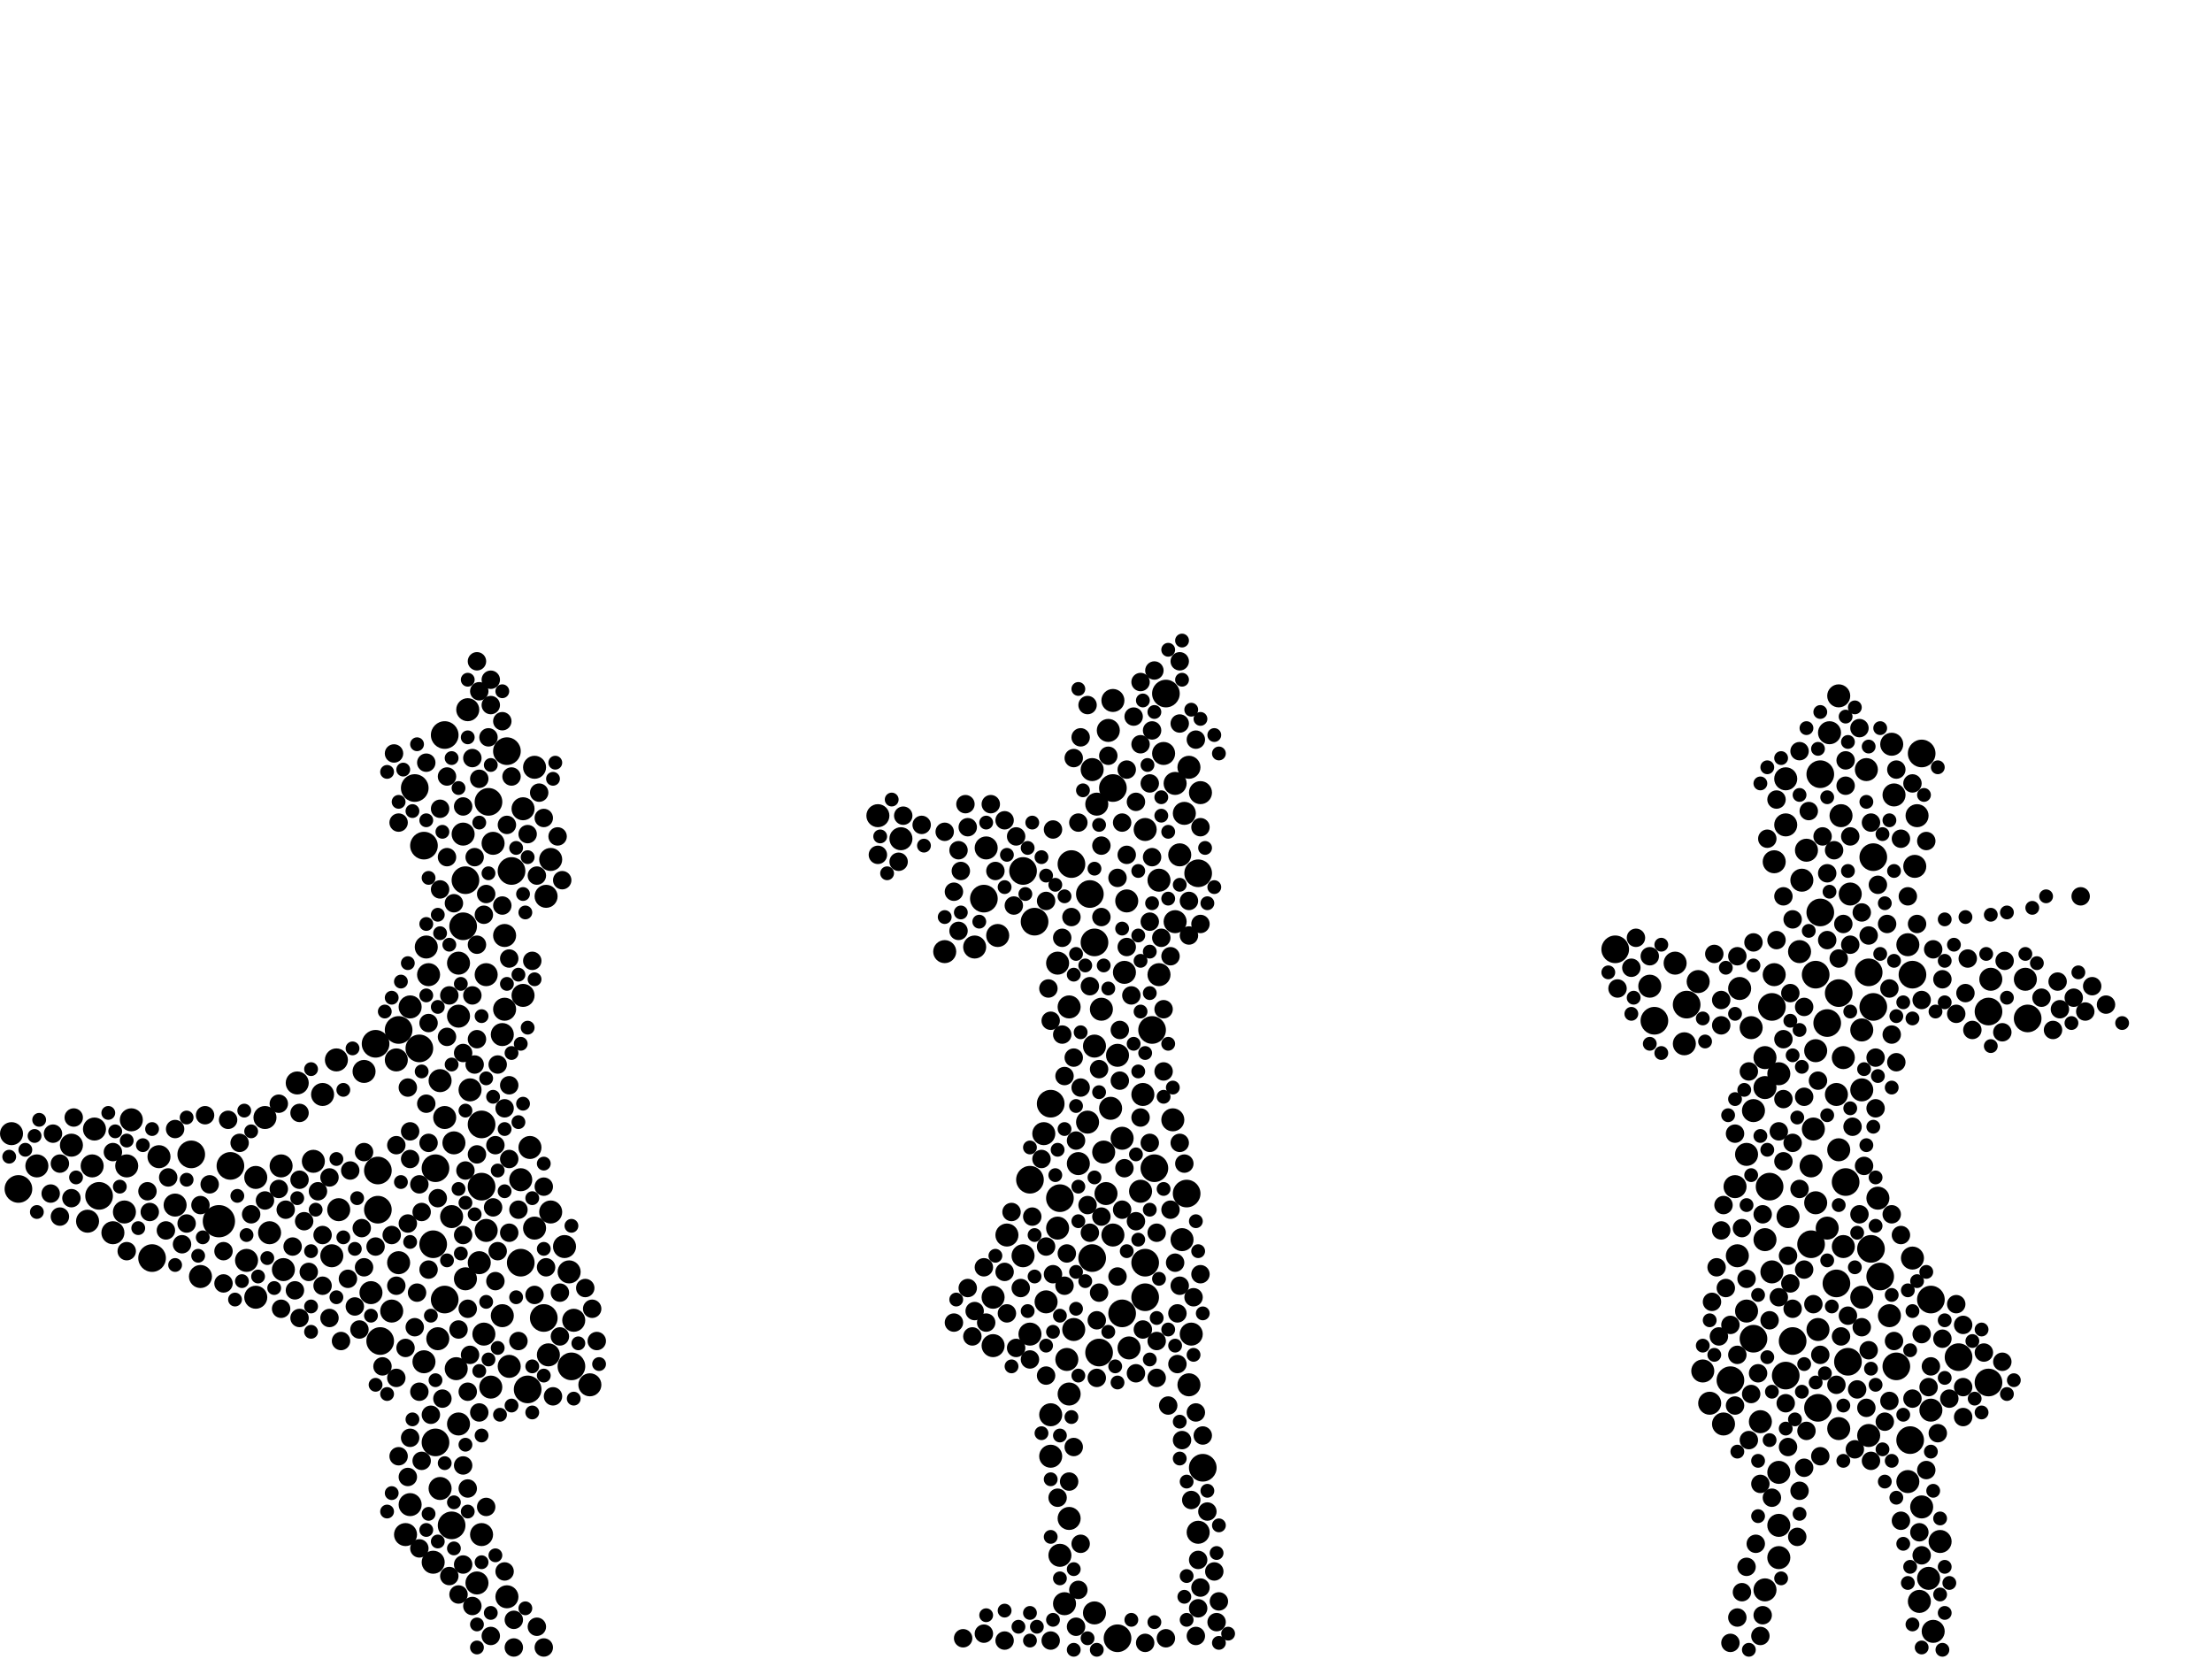 <?xml version="1.0" encoding="utf-8"?>
<svg xmlns="http://www.w3.org/2000/svg"
     xmlns:xlink="http://www.w3.org/1999/xlink" width="1920" height="1440" >

            <defs>
            <style type="text/css"><![CDATA[
circle {stroke: none;}
.c0 {fill: #000000;}
]]></style>
            </defs>
<rect x="0" y="0" width="1920" height="1440" fill="white"/>
<circle cx="190" cy="1060" r="14" class="c0"/>
<circle cx="1594" cy="1114" r="12" class="c0"/>
<circle cx="1538" cy="874" r="12" class="c0"/>
<circle cx="368" cy="734" r="12" class="c0"/>
<circle cx="424" cy="696" r="12" class="c0"/>
<circle cx="452" cy="1096" r="12" class="c0"/>
<circle cx="1502" cy="1198" r="12" class="c0"/>
<circle cx="1676" cy="1128" r="12" class="c0"/>
<circle cx="1580" cy="672" r="12" class="c0"/>
<circle cx="1044" cy="1274" r="12" class="c0"/>
<circle cx="1578" cy="1222" r="12" class="c0"/>
<circle cx="1550" cy="1194" r="12" class="c0"/>
<circle cx="1572" cy="1080" r="12" class="c0"/>
<circle cx="444" cy="756" r="12" class="c0"/>
<circle cx="16" cy="1032" r="12" class="c0"/>
<circle cx="1626" cy="874" r="12" class="c0"/>
<circle cx="402" cy="804" r="12" class="c0"/>
<circle cx="1522" cy="1162" r="12" class="c0"/>
<circle cx="1626" cy="744" r="12" class="c0"/>
<circle cx="1726" cy="1200" r="12" class="c0"/>
<circle cx="1622" cy="844" r="12" class="c0"/>
<circle cx="418" cy="1030" r="12" class="c0"/>
<circle cx="946" cy="776" r="12" class="c0"/>
<circle cx="1576" cy="846" r="12" class="c0"/>
<circle cx="1012" cy="602" r="12" class="c0"/>
<circle cx="1700" cy="1178" r="12" class="c0"/>
<circle cx="458" cy="1206" r="12" class="c0"/>
<circle cx="440" cy="652" r="12" class="c0"/>
<circle cx="950" cy="818" r="12" class="c0"/>
<circle cx="132" cy="1092" r="12" class="c0"/>
<circle cx="200" cy="1012" r="12" class="c0"/>
<circle cx="360" cy="684" r="12" class="c0"/>
<circle cx="1002" cy="1014" r="12" class="c0"/>
<circle cx="418" cy="976" r="12" class="c0"/>
<circle cx="404" cy="764" r="12" class="c0"/>
<circle cx="948" cy="1092" r="12" class="c0"/>
<circle cx="1436" cy="886" r="12" class="c0"/>
<circle cx="472" cy="1144" r="12" class="c0"/>
<circle cx="974" cy="1140" r="12" class="c0"/>
<circle cx="912" cy="958" r="12" class="c0"/>
<circle cx="166" cy="1002" r="12" class="c0"/>
<circle cx="1402" cy="824" r="12" class="c0"/>
<circle cx="888" cy="756" r="12" class="c0"/>
<circle cx="1556" cy="1164" r="12" class="c0"/>
<circle cx="378" cy="1014" r="12" class="c0"/>
<circle cx="920" cy="1040" r="12" class="c0"/>
<circle cx="1660" cy="846" r="12" class="c0"/>
<circle cx="894" cy="1024" r="12" class="c0"/>
<circle cx="1646" cy="1186" r="12" class="c0"/>
<circle cx="1040" cy="758" r="12" class="c0"/>
<circle cx="328" cy="1016" r="12" class="c0"/>
<circle cx="898" cy="800" r="12" class="c0"/>
<circle cx="1760" cy="884" r="12" class="c0"/>
<circle cx="1658" cy="1250" r="12" class="c0"/>
<circle cx="1668" cy="654" r="12" class="c0"/>
<circle cx="854" cy="780" r="12" class="c0"/>
<circle cx="930" cy="750" r="12" class="c0"/>
<circle cx="1624" cy="1084" r="12" class="c0"/>
<circle cx="1030" cy="1036" r="12" class="c0"/>
<circle cx="966" cy="684" r="12" class="c0"/>
<circle cx="1536" cy="1030" r="12" class="c0"/>
<circle cx="386" cy="1128" r="12" class="c0"/>
<circle cx="994" cy="1126" r="12" class="c0"/>
<circle cx="1580" cy="792" r="12" class="c0"/>
<circle cx="386" cy="638" r="12" class="c0"/>
<circle cx="994" cy="1096" r="12" class="c0"/>
<circle cx="1632" cy="1108" r="12" class="c0"/>
<circle cx="346" cy="894" r="12" class="c0"/>
<circle cx="1726" cy="878" r="12" class="c0"/>
<circle cx="970" cy="1422" r="12" class="c0"/>
<circle cx="1586" cy="888" r="12" class="c0"/>
<circle cx="330" cy="1164" r="12" class="c0"/>
<circle cx="392" cy="1324" r="12" class="c0"/>
<circle cx="1596" cy="862" r="12" class="c0"/>
<circle cx="1604" cy="1182" r="12" class="c0"/>
<circle cx="496" cy="1186" r="12" class="c0"/>
<circle cx="328" cy="1050" r="12" class="c0"/>
<circle cx="86" cy="1038" r="12" class="c0"/>
<circle cx="1464" cy="872" r="12" class="c0"/>
<circle cx="1000" cy="894" r="12" class="c0"/>
<circle cx="376" cy="1080" r="12" class="c0"/>
<circle cx="1602" cy="1026" r="12" class="c0"/>
<circle cx="326" cy="906" r="12" class="c0"/>
<circle cx="378" cy="1252" r="12" class="c0"/>
<circle cx="954" cy="1174" r="12" class="c0"/>
<circle cx="364" cy="910" r="12" class="c0"/>
<circle cx="368" cy="1182" r="10" class="c0"/>
<circle cx="1532" cy="918" r="10" class="c0"/>
<circle cx="820" cy="826" r="10" class="c0"/>
<circle cx="1028" cy="706" r="10" class="c0"/>
<circle cx="512" cy="1202" r="10" class="c0"/>
<circle cx="356" cy="1306" r="10" class="c0"/>
<circle cx="928" cy="1318" r="10" class="c0"/>
<circle cx="1544" cy="1352" r="10" class="c0"/>
<circle cx="426" cy="1204" r="10" class="c0"/>
<circle cx="1598" cy="708" r="10" class="c0"/>
<circle cx="1544" cy="932" r="10" class="c0"/>
<circle cx="948" cy="668" r="10" class="c0"/>
<circle cx="272" cy="1008" r="10" class="c0"/>
<circle cx="1544" cy="1278" r="10" class="c0"/>
<circle cx="974" cy="988" r="10" class="c0"/>
<circle cx="1644" cy="690" r="10" class="c0"/>
<circle cx="436" cy="898" r="10" class="c0"/>
<circle cx="394" cy="992" r="10" class="c0"/>
<circle cx="862" cy="1126" r="10" class="c0"/>
<circle cx="970" cy="916" r="10" class="c0"/>
<circle cx="1516" cy="1138" r="10" class="c0"/>
<circle cx="1564" cy="764" r="10" class="c0"/>
<circle cx="436" cy="1142" r="10" class="c0"/>
<circle cx="1010" cy="654" r="10" class="c0"/>
<circle cx="222" cy="1126" r="10" class="c0"/>
<circle cx="1586" cy="1066" r="10" class="c0"/>
<circle cx="888" cy="1090" r="10" class="c0"/>
<circle cx="1630" cy="1040" r="10" class="c0"/>
<circle cx="1616" cy="946" r="10" class="c0"/>
<circle cx="294" cy="1050" r="10" class="c0"/>
<circle cx="1684" cy="1338" r="10" class="c0"/>
<circle cx="382" cy="938" r="10" class="c0"/>
<circle cx="1484" cy="1218" r="10" class="c0"/>
<circle cx="762" cy="708" r="10" class="c0"/>
<circle cx="928" cy="1210" r="10" class="c0"/>
<circle cx="1478" cy="1190" r="10" class="c0"/>
<circle cx="990" cy="1034" r="10" class="c0"/>
<circle cx="288" cy="1090" r="10" class="c0"/>
<circle cx="936" cy="1010" r="10" class="c0"/>
<circle cx="894" cy="1158" r="10" class="c0"/>
<circle cx="1024" cy="742" r="10" class="c0"/>
<circle cx="1616" cy="894" r="10" class="c0"/>
<circle cx="1510" cy="858" r="10" class="c0"/>
<circle cx="234" cy="1070" r="10" class="c0"/>
<circle cx="386" cy="970" r="10" class="c0"/>
<circle cx="920" cy="1350" r="10" class="c0"/>
<circle cx="494" cy="1104" r="10" class="c0"/>
<circle cx="1506" cy="1030" r="10" class="c0"/>
<circle cx="114" cy="972" r="10" class="c0"/>
<circle cx="1538" cy="1104" r="10" class="c0"/>
<circle cx="1432" cy="856" r="10" class="c0"/>
<circle cx="414" cy="1374" r="10" class="c0"/>
<circle cx="1594" cy="950" r="10" class="c0"/>
<circle cx="962" cy="634" r="10" class="c0"/>
<circle cx="912" cy="1228" r="10" class="c0"/>
<circle cx="246" cy="1102" r="10" class="c0"/>
<circle cx="398" cy="1236" r="10" class="c0"/>
<circle cx="32" cy="1012" r="10" class="c0"/>
<circle cx="976" cy="844" r="10" class="c0"/>
<circle cx="292" cy="920" r="10" class="c0"/>
<circle cx="1544" cy="1324" r="10" class="c0"/>
<circle cx="1596" cy="1240" r="10" class="c0"/>
<circle cx="1664" cy="708" r="10" class="c0"/>
<circle cx="1588" cy="636" r="10" class="c0"/>
<circle cx="1666" cy="1390" r="10" class="c0"/>
<circle cx="992" cy="950" r="10" class="c0"/>
<circle cx="396" cy="1188" r="10" class="c0"/>
<circle cx="408" cy="946" r="10" class="c0"/>
<circle cx="1550" cy="676" r="10" class="c0"/>
<circle cx="980" cy="1170" r="10" class="c0"/>
<circle cx="428" cy="732" r="10" class="c0"/>
<circle cx="352" cy="1332" r="10" class="c0"/>
<circle cx="950" cy="908" r="10" class="c0"/>
<circle cx="372" cy="846" r="10" class="c0"/>
<circle cx="1532" cy="1380" r="10" class="c0"/>
<circle cx="452" cy="1024" r="10" class="c0"/>
<circle cx="464" cy="1066" r="10" class="c0"/>
<circle cx="958" cy="1000" r="10" class="c0"/>
<circle cx="1656" cy="820" r="10" class="c0"/>
<circle cx="474" cy="778" r="10" class="c0"/>
<circle cx="1496" cy="1236" r="10" class="c0"/>
<circle cx="1006" cy="846" r="10" class="c0"/>
<circle cx="110" cy="1012" r="10" class="c0"/>
<circle cx="866" cy="812" r="10" class="c0"/>
<circle cx="1678" cy="1416" r="10" class="c0"/>
<circle cx="1660" cy="1092" r="10" class="c0"/>
<circle cx="908" cy="1130" r="10" class="c0"/>
<circle cx="476" cy="1176" r="10" class="c0"/>
<circle cx="918" cy="1066" r="10" class="c0"/>
<circle cx="490" cy="1082" r="10" class="c0"/>
<circle cx="464" cy="666" r="10" class="c0"/>
<circle cx="82" cy="980" r="10" class="c0"/>
<circle cx="322" cy="1122" r="10" class="c0"/>
<circle cx="1620" cy="668" r="10" class="c0"/>
<circle cx="420" cy="1158" r="10" class="c0"/>
<circle cx="404" cy="1110" r="10" class="c0"/>
<circle cx="1596" cy="998" r="10" class="c0"/>
<circle cx="1034" cy="1158" r="10" class="c0"/>
<circle cx="422" cy="846" r="10" class="c0"/>
<circle cx="280" cy="950" r="10" class="c0"/>
<circle cx="340" cy="1138" r="10" class="c0"/>
<circle cx="1616" cy="1126" r="10" class="c0"/>
<circle cx="924" cy="1392" r="10" class="c0"/>
<circle cx="1020" cy="800" r="10" class="c0"/>
<circle cx="214" cy="1094" r="10" class="c0"/>
<circle cx="966" cy="1072" r="10" class="c0"/>
<circle cx="108" cy="1052" r="10" class="c0"/>
<circle cx="1462" cy="906" r="10" class="c0"/>
<circle cx="152" cy="1046" r="10" class="c0"/>
<circle cx="856" cy="736" r="10" class="c0"/>
<circle cx="782" cy="728" r="10" class="c0"/>
<circle cx="258" cy="940" r="10" class="c0"/>
<circle cx="1662" cy="752" r="10" class="c0"/>
<circle cx="944" cy="974" r="10" class="c0"/>
<circle cx="98" cy="1070" r="10" class="c0"/>
<circle cx="1520" cy="892" r="10" class="c0"/>
<circle cx="398" cy="882" r="10" class="c0"/>
<circle cx="1474" cy="852" r="10" class="c0"/>
<circle cx="1676" cy="1224" r="10" class="c0"/>
<circle cx="1640" cy="1142" r="10" class="c0"/>
<circle cx="932" cy="1154" r="10" class="c0"/>
<circle cx="346" cy="1096" r="10" class="c0"/>
<circle cx="1540" cy="846" r="10" class="c0"/>
<circle cx="454" cy="702" r="10" class="c0"/>
<circle cx="498" cy="1146" r="10" class="c0"/>
<circle cx="1026" cy="1076" r="10" class="c0"/>
<circle cx="1600" cy="1082" r="10" class="c0"/>
<circle cx="926" cy="1180" r="10" class="c0"/>
<circle cx="1578" cy="1154" r="10" class="c0"/>
<circle cx="1532" cy="944" r="10" class="c0"/>
<circle cx="1622" cy="1246" r="10" class="c0"/>
<circle cx="1576" cy="912" r="10" class="c0"/>
<circle cx="928" cy="874" r="10" class="c0"/>
<circle cx="440" cy="1386" r="10" class="c0"/>
<circle cx="1576" cy="1044" r="10" class="c0"/>
<circle cx="138" cy="1004" r="10" class="c0"/>
<circle cx="994" cy="720" r="10" class="c0"/>
<circle cx="1522" cy="964" r="10" class="c0"/>
<circle cx="956" cy="876" r="10" class="c0"/>
<circle cx="1020" cy="680" r="10" class="c0"/>
<circle cx="1758" cy="850" r="10" class="c0"/>
<circle cx="1596" cy="604" r="10" class="c0"/>
<circle cx="418" cy="1332" r="10" class="c0"/>
<circle cx="1040" cy="1330" r="10" class="c0"/>
<circle cx="478" cy="1052" r="10" class="c0"/>
<circle cx="1728" cy="850" r="10" class="c0"/>
<circle cx="1568" cy="738" r="10" class="c0"/>
<circle cx="380" cy="1162" r="10" class="c0"/>
<circle cx="406" cy="616" r="10" class="c0"/>
<circle cx="966" cy="608" r="10" class="c0"/>
<circle cx="62" cy="994" r="10" class="c0"/>
<circle cx="1600" cy="918" r="10" class="c0"/>
<circle cx="370" cy="822" r="10" class="c0"/>
<circle cx="1562" cy="826" r="10" class="c0"/>
<circle cx="1674" cy="1370" r="10" class="c0"/>
<circle cx="1572" cy="1012" r="10" class="c0"/>
<circle cx="438" cy="876" r="10" class="c0"/>
<circle cx="1516" cy="1002" r="10" class="c0"/>
<circle cx="76" cy="1060" r="10" class="c0"/>
<circle cx="478" cy="746" r="10" class="c0"/>
<circle cx="460" cy="996" r="10" class="c0"/>
<circle cx="874" cy="1072" r="10" class="c0"/>
<circle cx="382" cy="1292" r="10" class="c0"/>
<circle cx="906" cy="984" r="10" class="c0"/>
<circle cx="1532" cy="1076" r="10" class="c0"/>
<circle cx="438" cy="812" r="10" class="c0"/>
<circle cx="316" cy="930" r="10" class="c0"/>
<circle cx="862" cy="1168" r="10" class="c0"/>
<circle cx="230" cy="970" r="10" class="c0"/>
<circle cx="442" cy="1186" r="10" class="c0"/>
<circle cx="10" cy="984" r="10" class="c0"/>
<circle cx="918" cy="836" r="10" class="c0"/>
<circle cx="952" cy="698" r="10" class="c0"/>
<circle cx="1042" cy="688" r="10" class="c0"/>
<circle cx="1552" cy="1056" r="10" class="c0"/>
<circle cx="244" cy="1012" r="10" class="c0"/>
<circle cx="402" cy="724" r="10" class="c0"/>
<circle cx="356" cy="874" r="10" class="c0"/>
<circle cx="80" cy="1012" r="10" class="c0"/>
<circle cx="1550" cy="716" r="10" class="c0"/>
<circle cx="964" cy="962" r="10" class="c0"/>
<circle cx="1454" cy="836" r="10" class="c0"/>
<circle cx="950" cy="1400" r="10" class="c0"/>
<circle cx="1032" cy="666" r="10" class="c0"/>
<circle cx="1540" cy="748" r="10" class="c0"/>
<circle cx="422" cy="1068" r="10" class="c0"/>
<circle cx="1032" cy="1202" r="10" class="c0"/>
<circle cx="1656" cy="1286" r="10" class="c0"/>
<circle cx="1642" cy="646" r="10" class="c0"/>
<circle cx="846" cy="822" r="10" class="c0"/>
<circle cx="1006" cy="764" r="10" class="c0"/>
<circle cx="392" cy="1056" r="10" class="c0"/>
<circle cx="344" cy="920" r="10" class="c0"/>
<circle cx="416" cy="1096" r="10" class="c0"/>
<circle cx="174" cy="1108" r="10" class="c0"/>
<circle cx="454" cy="864" r="10" class="c0"/>
<circle cx="960" cy="1036" r="10" class="c0"/>
<circle cx="1668" cy="1308" r="10" class="c0"/>
<circle cx="222" cy="1022" r="10" class="c0"/>
<circle cx="1018" cy="972" r="10" class="c0"/>
<circle cx="1528" cy="1234" r="10" class="c0"/>
<circle cx="1574" cy="980" r="10" class="c0"/>
<circle cx="376" cy="1356" r="10" class="c0"/>
<circle cx="398" cy="836" r="10" class="c0"/>
<circle cx="1606" cy="776" r="10" class="c0"/>
<circle cx="1508" cy="1090" r="10" class="c0"/>
<circle cx="978" cy="782" r="10" class="c0"/>
<circle cx="912" cy="1264" r="10" class="c0"/>
<circle cx="1612" cy="1206" r="8" class="c0"/>
<circle cx="832" cy="738" r="8" class="c0"/>
<circle cx="982" cy="864" r="8" class="c0"/>
<circle cx="924" cy="1116" r="8" class="c0"/>
<circle cx="972" cy="938" r="8" class="c0"/>
<circle cx="1640" cy="1216" r="8" class="c0"/>
<circle cx="1498" cy="1118" r="8" class="c0"/>
<circle cx="908" cy="1082" r="8" class="c0"/>
<circle cx="466" cy="1412" r="8" class="c0"/>
<circle cx="1568" cy="1242" r="8" class="c0"/>
<circle cx="260" cy="966" r="8" class="c0"/>
<circle cx="426" cy="1420" r="8" class="c0"/>
<circle cx="984" cy="622" r="8" class="c0"/>
<circle cx="1508" cy="830" r="8" class="c0"/>
<circle cx="98" cy="1000" r="8" class="c0"/>
<circle cx="342" cy="654" r="8" class="c0"/>
<circle cx="46" cy="984" r="8" class="c0"/>
<circle cx="388" cy="744" r="8" class="c0"/>
<circle cx="364" cy="1208" r="8" class="c0"/>
<circle cx="1058" cy="1390" r="8" class="c0"/>
<circle cx="1024" cy="992" r="8" class="c0"/>
<circle cx="450" cy="1164" r="8" class="c0"/>
<circle cx="1574" cy="1132" r="8" class="c0"/>
<circle cx="442" cy="832" r="8" class="c0"/>
<circle cx="344" cy="994" r="8" class="c0"/>
<circle cx="1562" cy="1294" r="8" class="c0"/>
<circle cx="344" cy="1116" r="8" class="c0"/>
<circle cx="828" cy="774" r="8" class="c0"/>
<circle cx="956" cy="796" r="8" class="c0"/>
<circle cx="480" cy="1212" r="8" class="c0"/>
<circle cx="406" cy="1208" r="8" class="c0"/>
<circle cx="416" cy="1226" r="8" class="c0"/>
<circle cx="854" cy="1418" r="8" class="c0"/>
<circle cx="956" cy="734" r="8" class="c0"/>
<circle cx="372" cy="888" r="8" class="c0"/>
<circle cx="1668" cy="1350" r="8" class="c0"/>
<circle cx="1624" cy="714" r="8" class="c0"/>
<circle cx="1640" cy="858" r="8" class="c0"/>
<circle cx="1010" cy="930" r="8" class="c0"/>
<circle cx="1544" cy="982" r="8" class="c0"/>
<circle cx="938" cy="944" r="8" class="c0"/>
<circle cx="426" cy="590" r="8" class="c0"/>
<circle cx="280" cy="1116" r="8" class="c0"/>
<circle cx="832" cy="808" r="8" class="c0"/>
<circle cx="1566" cy="1102" r="8" class="c0"/>
<circle cx="978" cy="822" r="8" class="c0"/>
<circle cx="1024" cy="1116" r="8" class="c0"/>
<circle cx="410" cy="658" r="8" class="c0"/>
<circle cx="846" cy="1138" r="8" class="c0"/>
<circle cx="442" cy="1006" r="8" class="c0"/>
<circle cx="1528" cy="1420" r="8" class="c0"/>
<circle cx="244" cy="1136" r="8" class="c0"/>
<circle cx="1614" cy="632" r="8" class="c0"/>
<circle cx="446" cy="1430" r="8" class="c0"/>
<circle cx="312" cy="1154" r="8" class="c0"/>
<circle cx="1828" cy="872" r="8" class="c0"/>
<circle cx="1624" cy="1268" r="8" class="c0"/>
<circle cx="1516" cy="1360" r="8" class="c0"/>
<circle cx="1668" cy="1158" r="8" class="c0"/>
<circle cx="908" cy="1194" r="8" class="c0"/>
<circle cx="1040" cy="1396" r="8" class="c0"/>
<circle cx="864" cy="756" r="8" class="c0"/>
<circle cx="1650" cy="728" r="8" class="c0"/>
<circle cx="442" cy="1070" r="8" class="c0"/>
<circle cx="854" cy="1100" r="8" class="c0"/>
<circle cx="930" cy="796" r="8" class="c0"/>
<circle cx="256" cy="1120" r="8" class="c0"/>
<circle cx="912" cy="886" r="8" class="c0"/>
<circle cx="1494" cy="1068" r="8" class="c0"/>
<circle cx="304" cy="1016" r="8" class="c0"/>
<circle cx="388" cy="674" r="8" class="c0"/>
<circle cx="346" cy="1264" r="8" class="c0"/>
<circle cx="1544" cy="1126" r="8" class="c0"/>
<circle cx="242" cy="1032" r="8" class="c0"/>
<circle cx="1672" cy="1276" r="8" class="c0"/>
<circle cx="1628" cy="918" r="8" class="c0"/>
<circle cx="1488" cy="828" r="8" class="c0"/>
<circle cx="1566" cy="874" r="8" class="c0"/>
<circle cx="1686" cy="1162" r="8" class="c0"/>
<circle cx="1594" cy="1202" r="8" class="c0"/>
<circle cx="366" cy="1268" r="8" class="c0"/>
<circle cx="44" cy="1036" r="8" class="c0"/>
<circle cx="1038" cy="1226" r="8" class="c0"/>
<circle cx="882" cy="726" r="8" class="c0"/>
<circle cx="436" cy="786" r="8" class="c0"/>
<circle cx="1620" cy="1222" r="8" class="c0"/>
<circle cx="1606" cy="820" r="8" class="c0"/>
<circle cx="1004" cy="1164" r="8" class="c0"/>
<circle cx="158" cy="1080" r="8" class="c0"/>
<circle cx="432" cy="924" r="8" class="c0"/>
<circle cx="976" cy="1014" r="8" class="c0"/>
<circle cx="1022" cy="1184" r="8" class="c0"/>
<circle cx="970" cy="762" r="8" class="c0"/>
<circle cx="1704" cy="1230" r="8" class="c0"/>
<circle cx="1660" cy="680" r="8" class="c0"/>
<circle cx="296" cy="1164" r="8" class="c0"/>
<circle cx="978" cy="742" r="8" class="c0"/>
<circle cx="1526" cy="1192" r="8" class="c0"/>
<circle cx="1538" cy="1300" r="8" class="c0"/>
<circle cx="978" cy="668" r="8" class="c0"/>
<circle cx="1674" cy="1204" r="8" class="c0"/>
<circle cx="472" cy="1430" r="8" class="c0"/>
<circle cx="1038" cy="642" r="8" class="c0"/>
<circle cx="926" cy="1088" r="8" class="c0"/>
<circle cx="840" cy="718" r="8" class="c0"/>
<circle cx="354" cy="944" r="8" class="c0"/>
<circle cx="1512" cy="1382" r="8" class="c0"/>
<circle cx="110" cy="1086" r="8" class="c0"/>
<circle cx="426" cy="612" r="8" class="c0"/>
<circle cx="936" cy="1380" r="8" class="c0"/>
<circle cx="1560" cy="1334" r="8" class="c0"/>
<circle cx="1580" cy="1264" r="8" class="c0"/>
<circle cx="1550" cy="1218" r="8" class="c0"/>
<circle cx="972" cy="894" r="8" class="c0"/>
<circle cx="382" cy="702" r="8" class="c0"/>
<circle cx="1032" cy="812" r="8" class="c0"/>
<circle cx="946" cy="856" r="8" class="c0"/>
<circle cx="314" cy="1066" r="8" class="c0"/>
<circle cx="1600" cy="802" r="8" class="c0"/>
<circle cx="990" cy="592" r="8" class="c0"/>
<circle cx="990" cy="970" r="8" class="c0"/>
<circle cx="1786" cy="852" r="8" class="c0"/>
<circle cx="1656" cy="778" r="8" class="c0"/>
<circle cx="406" cy="1136" r="8" class="c0"/>
<circle cx="340" cy="1072" r="8" class="c0"/>
<circle cx="886" cy="1118" r="8" class="c0"/>
<circle cx="264" cy="1060" r="8" class="c0"/>
<circle cx="1616" cy="1152" r="8" class="c0"/>
<circle cx="998" cy="800" r="8" class="c0"/>
<circle cx="344" cy="1196" r="8" class="c0"/>
<circle cx="316" cy="1100" r="8" class="c0"/>
<circle cx="1024" cy="574" r="8" class="c0"/>
<circle cx="450" cy="1050" r="8" class="c0"/>
<circle cx="372" cy="1102" r="8" class="c0"/>
<circle cx="1592" cy="738" r="8" class="c0"/>
<circle cx="208" cy="992" r="8" class="c0"/>
<circle cx="1682" cy="1244" r="8" class="c0"/>
<circle cx="1548" cy="902" r="8" class="c0"/>
<circle cx="276" cy="1034" r="8" class="c0"/>
<circle cx="1492" cy="1160" r="8" class="c0"/>
<circle cx="1036" cy="1126" r="8" class="c0"/>
<circle cx="422" cy="1308" r="8" class="c0"/>
<circle cx="1582" cy="726" r="8" class="c0"/>
<circle cx="874" cy="1140" r="8" class="c0"/>
<circle cx="912" cy="1424" r="8" class="c0"/>
<circle cx="408" cy="1176" r="8" class="c0"/>
<circle cx="834" cy="756" r="8" class="c0"/>
<circle cx="52" cy="1010" r="8" class="c0"/>
<circle cx="372" cy="992" r="8" class="c0"/>
<circle cx="1026" cy="1250" r="8" class="c0"/>
<circle cx="1678" cy="824" r="8" class="c0"/>
<circle cx="438" cy="962" r="8" class="c0"/>
<circle cx="1566" cy="952" r="8" class="c0"/>
<circle cx="1548" cy="1008" r="8" class="c0"/>
<circle cx="406" cy="1292" r="8" class="c0"/>
<circle cx="784" cy="708" r="8" class="c0"/>
<circle cx="62" cy="1040" r="8" class="c0"/>
<circle cx="1542" cy="816" r="8" class="c0"/>
<circle cx="1016" cy="1050" r="8" class="c0"/>
<circle cx="446" cy="1406" r="8" class="c0"/>
<circle cx="1650" cy="1072" r="8" class="c0"/>
<circle cx="162" cy="1062" r="8" class="c0"/>
<circle cx="1024" cy="628" r="8" class="c0"/>
<circle cx="1698" cy="880" r="8" class="c0"/>
<circle cx="1586" cy="758" r="8" class="c0"/>
<circle cx="1686" cy="850" r="8" class="c0"/>
<circle cx="458" cy="724" r="8" class="c0"/>
<circle cx="416" cy="676" r="8" class="c0"/>
<circle cx="1608" cy="978" r="8" class="c0"/>
<circle cx="402" cy="1358" r="8" class="c0"/>
<circle cx="248" cy="1050" r="8" class="c0"/>
<circle cx="218" cy="1054" r="8" class="c0"/>
<circle cx="1602" cy="660" r="8" class="c0"/>
<circle cx="1432" cy="830" r="8" class="c0"/>
<circle cx="762" cy="742" r="8" class="c0"/>
<circle cx="1486" cy="1130" r="8" class="c0"/>
<circle cx="954" cy="1122" r="8" class="c0"/>
<circle cx="260" cy="1144" r="8" class="c0"/>
<circle cx="1042" cy="718" r="8" class="c0"/>
<circle cx="1630" cy="768" r="8" class="c0"/>
<circle cx="1614" cy="1054" r="8" class="c0"/>
<circle cx="1536" cy="1146" r="8" class="c0"/>
<circle cx="896" cy="1056" r="8" class="c0"/>
<circle cx="308" cy="1134" r="8" class="c0"/>
<circle cx="1020" cy="1096" r="8" class="c0"/>
<circle cx="1622" cy="1172" r="8" class="c0"/>
<circle cx="128" cy="1034" r="8" class="c0"/>
<circle cx="346" cy="714" r="8" class="c0"/>
<circle cx="424" cy="640" r="8" class="c0"/>
<circle cx="198" cy="972" r="8" class="c0"/>
<circle cx="1552" cy="1256" r="8" class="c0"/>
<circle cx="908" cy="782" r="8" class="c0"/>
<circle cx="1040" cy="1354" r="8" class="c0"/>
<circle cx="1000" cy="744" r="8" class="c0"/>
<circle cx="800" cy="716" r="8" class="c0"/>
<circle cx="1048" cy="1312" r="8" class="c0"/>
<circle cx="1704" cy="1204" r="8" class="c0"/>
<circle cx="370" cy="958" r="8" class="c0"/>
<circle cx="1022" cy="1140" r="8" class="c0"/>
<circle cx="986" cy="696" r="8" class="c0"/>
<circle cx="410" cy="864" r="8" class="c0"/>
<circle cx="414" cy="1002" r="8" class="c0"/>
<circle cx="938" cy="640" r="8" class="c0"/>
<circle cx="194" cy="1086" r="8" class="c0"/>
<circle cx="1666" cy="1330" r="8" class="c0"/>
<circle cx="904" cy="1006" r="8" class="c0"/>
<circle cx="484" cy="726" r="8" class="c0"/>
<circle cx="1698" cy="1132" r="8" class="c0"/>
<circle cx="860" cy="698" r="8" class="c0"/>
<circle cx="928" cy="1286" r="8" class="c0"/>
<circle cx="974" cy="714" r="8" class="c0"/>
<circle cx="182" cy="1028" r="8" class="c0"/>
<circle cx="1618" cy="1012" r="8" class="c0"/>
<circle cx="932" cy="918" r="8" class="c0"/>
<circle cx="414" cy="574" r="8" class="c0"/>
<circle cx="472" cy="1030" r="8" class="c0"/>
<circle cx="364" cy="1028" r="8" class="c0"/>
<circle cx="820" cy="722" r="8" class="c0"/>
<circle cx="1518" cy="1250" r="8" class="c0"/>
<circle cx="410" cy="1394" r="8" class="c0"/>
<circle cx="468" cy="688" r="8" class="c0"/>
<circle cx="880" cy="786" r="8" class="c0"/>
<circle cx="998" cy="680" r="8" class="c0"/>
<circle cx="840" cy="1118" r="8" class="c0"/>
<circle cx="488" cy="764" r="8" class="c0"/>
<circle cx="944" cy="1046" r="8" class="c0"/>
<circle cx="934" cy="1412" r="8" class="c0"/>
<circle cx="354" cy="1062" r="8" class="c0"/>
<circle cx="1502" cy="1426" r="8" class="c0"/>
<circle cx="384" cy="1214" r="8" class="c0"/>
<circle cx="422" cy="776" r="8" class="c0"/>
<circle cx="360" cy="1152" r="8" class="c0"/>
<circle cx="1516" cy="1110" r="8" class="c0"/>
<circle cx="998" cy="992" r="8" class="c0"/>
<circle cx="1548" cy="954" r="8" class="c0"/>
<circle cx="286" cy="1144" r="8" class="c0"/>
<circle cx="254" cy="1082" r="8" class="c0"/>
<circle cx="1562" cy="652" r="8" class="c0"/>
<circle cx="1556" cy="798" r="8" class="c0"/>
<circle cx="1642" cy="1054" r="8" class="c0"/>
<circle cx="956" cy="1056" r="8" class="c0"/>
<circle cx="464" cy="1124" r="8" class="c0"/>
<circle cx="962" cy="656" r="8" class="c0"/>
<circle cx="356" cy="1248" r="8" class="c0"/>
<circle cx="1038" cy="1420" r="8" class="c0"/>
<circle cx="412" cy="924" r="8" class="c0"/>
<circle cx="1542" cy="694" r="8" class="c0"/>
<circle cx="974" cy="1050" r="8" class="c0"/>
<circle cx="1706" cy="862" r="8" class="c0"/>
<circle cx="1578" cy="938" r="8" class="c0"/>
<circle cx="398" cy="1384" r="8" class="c0"/>
<circle cx="1650" cy="1320" r="8" class="c0"/>
<circle cx="1522" cy="818" r="8" class="c0"/>
<circle cx="1042" cy="1106" r="8" class="c0"/>
<circle cx="356" cy="1006" r="8" class="c0"/>
<circle cx="352" cy="1170" r="8" class="c0"/>
<circle cx="370" cy="662" r="8" class="c0"/>
<circle cx="914" cy="1106" r="8" class="c0"/>
<circle cx="144" cy="1068" r="8" class="c0"/>
<circle cx="1782" cy="894" r="8" class="c0"/>
<circle cx="1556" cy="1136" r="8" class="c0"/>
<circle cx="1676" cy="1186" r="8" class="c0"/>
<circle cx="1806" cy="778" r="8" class="c0"/>
<circle cx="518" cy="1164" r="8" class="c0"/>
<circle cx="444" cy="674" r="8" class="c0"/>
<circle cx="1004" cy="1070" r="8" class="c0"/>
<circle cx="428" cy="1048" r="8" class="c0"/>
<circle cx="910" cy="858" r="8" class="c0"/>
<circle cx="1642" cy="898" r="8" class="c0"/>
<circle cx="416" cy="600" r="8" class="c0"/>
<circle cx="356" cy="982" r="8" class="c0"/>
<circle cx="414" cy="820" r="8" class="c0"/>
<circle cx="1494" cy="868" r="8" class="c0"/>
<circle cx="1668" cy="868" r="8" class="c0"/>
<circle cx="402" cy="1272" r="8" class="c0"/>
<circle cx="1816" cy="856" r="8" class="c0"/>
<circle cx="934" cy="990" r="8" class="c0"/>
<circle cx="994" cy="1426" r="8" class="c0"/>
<circle cx="1708" cy="832" r="8" class="c0"/>
<circle cx="388" cy="900" r="8" class="c0"/>
<circle cx="1616" cy="792" r="8" class="c0"/>
<circle cx="1772" cy="866" r="8" class="c0"/>
<circle cx="1628" cy="962" r="8" class="c0"/>
<circle cx="362" cy="1122" r="8" class="c0"/>
<circle cx="374" cy="1228" r="8" class="c0"/>
<circle cx="398" cy="1154" r="8" class="c0"/>
<circle cx="872" cy="712" r="8" class="c0"/>
<circle cx="1664" cy="802" r="8" class="c0"/>
<circle cx="1524" cy="1340" r="8" class="c0"/>
<circle cx="1508" cy="1404" r="8" class="c0"/>
<circle cx="1598" cy="1160" r="8" class="c0"/>
<circle cx="856" cy="1148" r="8" class="c0"/>
<circle cx="1606" cy="726" r="8" class="c0"/>
<circle cx="1044" cy="1246" r="8" class="c0"/>
<circle cx="780" cy="748" r="8" class="c0"/>
<circle cx="1404" cy="858" r="8" class="c0"/>
<circle cx="1042" cy="802" r="8" class="c0"/>
<circle cx="364" cy="1344" r="8" class="c0"/>
<circle cx="152" cy="980" r="8" class="c0"/>
<circle cx="1692" cy="1214" r="8" class="c0"/>
<circle cx="932" cy="1256" r="8" class="c0"/>
<circle cx="404" cy="1016" r="8" class="c0"/>
<circle cx="1032" cy="782" r="8" class="c0"/>
<circle cx="1416" cy="840" r="8" class="c0"/>
<circle cx="872" cy="1424" r="8" class="c0"/>
<circle cx="430" cy="1112" r="8" class="c0"/>
<circle cx="1490" cy="1100" r="8" class="c0"/>
<circle cx="1566" cy="1274" r="8" class="c0"/>
<circle cx="1008" cy="814" r="8" class="c0"/>
<circle cx="924" cy="934" r="8" class="c0"/>
<circle cx="954" cy="928" r="8" class="c0"/>
<circle cx="970" cy="1108" r="8" class="c0"/>
<circle cx="1010" cy="876" r="8" class="c0"/>
<circle cx="1552" cy="1090" r="8" class="c0"/>
<circle cx="380" cy="1040" r="8" class="c0"/>
<circle cx="1570" cy="704" r="8" class="c0"/>
<circle cx="1512" cy="1066" r="8" class="c0"/>
<circle cx="1528" cy="1288" r="8" class="c0"/>
<circle cx="130" cy="1052" r="8" class="c0"/>
<circle cx="326" cy="1082" r="8" class="c0"/>
<circle cx="1004" cy="1196" r="8" class="c0"/>
<circle cx="382" cy="772" r="8" class="c0"/>
<circle cx="882" cy="1170" r="8" class="c0"/>
<circle cx="1520" cy="1210" r="8" class="c0"/>
<circle cx="1420" cy="814" r="8" class="c0"/>
<circle cx="442" cy="942" r="8" class="c0"/>
<circle cx="194" cy="1114" r="8" class="c0"/>
<circle cx="1636" cy="1234" r="8" class="c0"/>
<circle cx="992" cy="1154" r="8" class="c0"/>
<circle cx="474" cy="1100" r="8" class="c0"/>
<circle cx="1738" cy="1182" r="8" class="c0"/>
<circle cx="230" cy="1042" r="8" class="c0"/>
<circle cx="1646" cy="668" r="8" class="c0"/>
<circle cx="432" cy="1086" r="8" class="c0"/>
<circle cx="844" cy="1160" r="8" class="c0"/>
<circle cx="1056" cy="1408" r="8" class="c0"/>
<circle cx="1672" cy="730" r="8" class="c0"/>
<circle cx="918" cy="1300" r="8" class="c0"/>
<circle cx="1496" cy="1046" r="8" class="c0"/>
<circle cx="268" cy="1104" r="8" class="c0"/>
<circle cx="486" cy="1122" r="8" class="c0"/>
<circle cx="402" cy="700" r="8" class="c0"/>
<circle cx="1622" cy="812" r="8" class="c0"/>
<circle cx="462" cy="834" r="8" class="c0"/>
<circle cx="1494" cy="890" r="8" class="c0"/>
<circle cx="1502" cy="1150" r="8" class="c0"/>
<circle cx="466" cy="760" r="8" class="c0"/>
<circle cx="1810" cy="878" r="8" class="c0"/>
<circle cx="1028" cy="1010" r="8" class="c0"/>
<circle cx="1034" cy="1302" r="8" class="c0"/>
<circle cx="52" cy="1056" r="8" class="c0"/>
<circle cx="952" cy="1196" r="8" class="c0"/>
<circle cx="1000" cy="634" r="8" class="c0"/>
<circle cx="394" cy="784" r="8" class="c0"/>
<circle cx="514" cy="1136" r="8" class="c0"/>
<circle cx="1704" cy="1150" r="8" class="c0"/>
<circle cx="1722" cy="1174" r="8" class="c0"/>
<circle cx="1554" cy="862" r="8" class="c0"/>
<circle cx="402" cy="1072" r="8" class="c0"/>
<circle cx="1508" cy="1176" r="8" class="c0"/>
<circle cx="952" cy="1146" r="8" class="c0"/>
<circle cx="354" cy="1282" r="8" class="c0"/>
<circle cx="986" cy="1060" r="8" class="c0"/>
<circle cx="402" cy="914" r="8" class="c0"/>
<circle cx="1788" cy="876" r="8" class="c0"/>
<circle cx="990" cy="646" r="8" class="c0"/>
<circle cx="1054" cy="1364" r="8" class="c0"/>
<circle cx="1586" cy="816" r="8" class="c0"/>
<circle cx="1530" cy="1054" r="8" class="c0"/>
<circle cx="438" cy="1364" r="8" class="c0"/>
<circle cx="174" cy="1046" r="8" class="c0"/>
<circle cx="1638" cy="802" r="8" class="c0"/>
<circle cx="944" cy="612" r="8" class="c0"/>
<circle cx="986" cy="1192" r="8" class="c0"/>
<circle cx="1604" cy="1142" r="8" class="c0"/>
<circle cx="894" cy="1180" r="8" class="c0"/>
<circle cx="1014" cy="1220" r="8" class="c0"/>
<circle cx="420" cy="794" r="8" class="c0"/>
<circle cx="922" cy="898" r="8" class="c0"/>
<circle cx="242" cy="958" r="8" class="c0"/>
<circle cx="436" cy="626" r="8" class="c0"/>
<circle cx="1646" cy="922" r="8" class="c0"/>
<circle cx="146" cy="1022" r="8" class="c0"/>
<circle cx="838" cy="698" r="8" class="c0"/>
<circle cx="1602" cy="682" r="8" class="c0"/>
<circle cx="472" cy="710" r="8" class="c0"/>
<circle cx="1530" cy="1402" r="8" class="c0"/>
<circle cx="260" cy="1024" r="8" class="c0"/>
<circle cx="1002" cy="582" r="8" class="c0"/>
<circle cx="1562" cy="1032" r="8" class="c0"/>
<circle cx="1738" cy="896" r="8" class="c0"/>
<circle cx="872" cy="1104" r="8" class="c0"/>
<circle cx="1506" cy="1220" r="8" class="c0"/>
<circle cx="1016" cy="830" r="8" class="c0"/>
<circle cx="1534" cy="728" r="8" class="c0"/>
<circle cx="1596" cy="832" r="8" class="c0"/>
<circle cx="828" cy="1148" r="8" class="c0"/>
<circle cx="1556" cy="992" r="8" class="c0"/>
<circle cx="946" cy="1070" r="8" class="c0"/>
<circle cx="64" cy="970" r="8" class="c0"/>
<circle cx="390" cy="864" r="8" class="c0"/>
<circle cx="1610" cy="1258" r="8" class="c0"/>
<circle cx="1518" cy="930" r="8" class="c0"/>
<circle cx="412" cy="744" r="8" class="c0"/>
<circle cx="1740" cy="834" r="8" class="c0"/>
<circle cx="1800" cy="866" r="8" class="c0"/>
<circle cx="914" cy="720" r="8" class="c0"/>
<circle cx="316" cy="1000" r="8" class="c0"/>
<circle cx="1506" cy="984" r="8" class="c0"/>
<circle cx="1644" cy="1164" r="8" class="c0"/>
<circle cx="1712" cy="894" r="8" class="c0"/>
<circle cx="1580" cy="1176" r="8" class="c0"/>
<circle cx="430" cy="994" r="8" class="c0"/>
<circle cx="932" cy="658" r="8" class="c0"/>
<circle cx="1548" cy="778" r="8" class="c0"/>
<circle cx="836" cy="1422" r="8" class="c0"/>
<circle cx="1012" cy="1422" r="8" class="c0"/>
<circle cx="286" cy="1022" r="8" class="c0"/>
<circle cx="390" cy="1368" r="8" class="c0"/>
<circle cx="414" cy="902" r="8" class="c0"/>
<circle cx="878" cy="1052" r="8" class="c0"/>
<circle cx="440" cy="716" r="8" class="c0"/>
<circle cx="178" cy="968" r="8" class="c0"/>
<circle cx="1554" cy="1114" r="8" class="c0"/>
<circle cx="508" cy="1118" r="8" class="c0"/>
<circle cx="302" cy="1110" r="8" class="c0"/>
<circle cx="922" cy="814" r="8" class="c0"/>
<circle cx="936" cy="714" r="8" class="c0"/>
<circle cx="486" cy="1160" r="8" class="c0"/>
<circle cx="1660" cy="1214" r="8" class="c0"/>
<circle cx="366" cy="1052" r="8" class="c0"/>
<circle cx="280" cy="1072" r="8" class="c0"/>
<circle cx="1042" cy="1378" r="8" class="c0"/>
<circle cx="332" cy="1186" r="8" class="c0"/>
<circle cx="938" cy="1340" r="8" class="c0"/>
<circle cx="1564" cy="926" r="6" class="c0"/>
<circle cx="1034" cy="616" r="6" class="c0"/>
<circle cx="472" cy="1010" r="6" class="c0"/>
<circle cx="450" cy="974" r="6" class="c0"/>
<circle cx="998" cy="826" r="6" class="c0"/>
<circle cx="1636" cy="1286" r="6" class="c0"/>
<circle cx="1632" cy="828" r="6" class="c0"/>
<circle cx="924" cy="778" r="6" class="c0"/>
<circle cx="1628" cy="1202" r="6" class="c0"/>
<circle cx="8" cy="1004" r="6" class="c0"/>
<circle cx="994" cy="914" r="6" class="c0"/>
<circle cx="120" cy="1066" r="6" class="c0"/>
<circle cx="1646" cy="882" r="6" class="c0"/>
<circle cx="1842" cy="888" r="6" class="c0"/>
<circle cx="920" cy="1370" r="6" class="c0"/>
<circle cx="954" cy="716" r="6" class="c0"/>
<circle cx="1586" cy="968" r="6" class="c0"/>
<circle cx="1518" cy="1432" r="6" class="c0"/>
<circle cx="1728" cy="908" r="6" class="c0"/>
<circle cx="930" cy="1230" r="6" class="c0"/>
<circle cx="438" cy="1034" r="6" class="c0"/>
<circle cx="30" cy="986" r="6" class="c0"/>
<circle cx="1526" cy="1268" r="6" class="c0"/>
<circle cx="206" cy="1038" r="6" class="c0"/>
<circle cx="456" cy="1396" r="6" class="c0"/>
<circle cx="520" cy="1184" r="6" class="c0"/>
<circle cx="1596" cy="1046" r="6" class="c0"/>
<circle cx="1684" cy="1384" r="6" class="c0"/>
<circle cx="454" cy="776" r="6" class="c0"/>
<circle cx="1014" cy="722" r="6" class="c0"/>
<circle cx="954" cy="948" r="6" class="c0"/>
<circle cx="834" cy="792" r="6" class="c0"/>
<circle cx="380" cy="794" r="6" class="c0"/>
<circle cx="1804" cy="844" r="6" class="c0"/>
<circle cx="354" cy="836" r="6" class="c0"/>
<circle cx="914" cy="1406" r="6" class="c0"/>
<circle cx="426" cy="1400" r="6" class="c0"/>
<circle cx="418" cy="882" r="6" class="c0"/>
<circle cx="918" cy="998" r="6" class="c0"/>
<circle cx="32" cy="1052" r="6" class="c0"/>
<circle cx="388" cy="1094" r="6" class="c0"/>
<circle cx="1642" cy="1268" r="6" class="c0"/>
<circle cx="434" cy="1228" r="6" class="c0"/>
<circle cx="932" cy="846" r="6" class="c0"/>
<circle cx="898" cy="1108" r="6" class="c0"/>
<circle cx="270" cy="928" r="6" class="c0"/>
<circle cx="988" cy="930" r="6" class="c0"/>
<circle cx="1526" cy="1316" r="6" class="c0"/>
<circle cx="872" cy="1398" r="6" class="c0"/>
<circle cx="1604" cy="756" r="6" class="c0"/>
<circle cx="1054" cy="770" r="6" class="c0"/>
<circle cx="912" cy="1334" r="6" class="c0"/>
<circle cx="1442" cy="914" r="6" class="c0"/>
<circle cx="472" cy="1194" r="6" class="c0"/>
<circle cx="934" cy="1136" r="6" class="c0"/>
<circle cx="988" cy="756" r="6" class="c0"/>
<circle cx="920" cy="1246" r="6" class="c0"/>
<circle cx="1672" cy="1104" r="6" class="c0"/>
<circle cx="1506" cy="954" r="6" class="c0"/>
<circle cx="416" cy="714" r="6" class="c0"/>
<circle cx="1768" cy="836" r="6" class="c0"/>
<circle cx="66" cy="1022" r="6" class="c0"/>
<circle cx="1620" cy="696" r="6" class="c0"/>
<circle cx="1000" cy="784" r="6" class="c0"/>
<circle cx="1550" cy="1240" r="6" class="c0"/>
<circle cx="1656" cy="1120" r="6" class="c0"/>
<circle cx="394" cy="1344" r="6" class="c0"/>
<circle cx="1628" cy="1064" r="6" class="c0"/>
<circle cx="1480" cy="904" r="6" class="c0"/>
<circle cx="1008" cy="708" r="6" class="c0"/>
<circle cx="362" cy="646" r="6" class="c0"/>
<circle cx="1636" cy="784" r="6" class="c0"/>
<circle cx="1658" cy="1172" r="6" class="c0"/>
<circle cx="1048" cy="784" r="6" class="c0"/>
<circle cx="908" cy="760" r="6" class="c0"/>
<circle cx="372" cy="1314" r="6" class="c0"/>
<circle cx="944" cy="1422" r="6" class="c0"/>
<circle cx="774" cy="694" r="6" class="c0"/>
<circle cx="1742" cy="866" r="6" class="c0"/>
<circle cx="1556" cy="916" r="6" class="c0"/>
<circle cx="1576" cy="1200" r="6" class="c0"/>
<circle cx="942" cy="838" r="6" class="c0"/>
<circle cx="764" cy="726" r="6" class="c0"/>
<circle cx="1498" cy="840" r="6" class="c0"/>
<circle cx="990" cy="834" r="6" class="c0"/>
<circle cx="958" cy="838" r="6" class="c0"/>
<circle cx="1528" cy="986" r="6" class="c0"/>
<circle cx="1568" cy="632" r="6" class="c0"/>
<circle cx="1054" cy="638" r="6" class="c0"/>
<circle cx="1560" cy="970" r="6" class="c0"/>
<circle cx="1506" cy="880" r="6" class="c0"/>
<circle cx="1660" cy="1138" r="6" class="c0"/>
<circle cx="1720" cy="1226" r="6" class="c0"/>
<circle cx="1534" cy="1178" r="6" class="c0"/>
<circle cx="1684" cy="1318" r="6" class="c0"/>
<circle cx="1010" cy="952" r="6" class="c0"/>
<circle cx="404" cy="1254" r="6" class="c0"/>
<circle cx="968" cy="1186" r="6" class="c0"/>
<circle cx="398" cy="1032" r="6" class="c0"/>
<circle cx="428" cy="952" r="6" class="c0"/>
<circle cx="938" cy="896" r="6" class="c0"/>
<circle cx="444" cy="914" r="6" class="c0"/>
<circle cx="1558" cy="1232" r="6" class="c0"/>
<circle cx="422" cy="1130" r="6" class="c0"/>
<circle cx="224" cy="1108" r="6" class="c0"/>
<circle cx="1040" cy="1086" r="6" class="c0"/>
<circle cx="132" cy="980" r="6" class="c0"/>
<circle cx="454" cy="958" r="6" class="c0"/>
<circle cx="1586" cy="1094" r="6" class="c0"/>
<circle cx="998" cy="862" r="6" class="c0"/>
<circle cx="458" cy="892" r="6" class="c0"/>
<circle cx="400" cy="854" r="6" class="c0"/>
<circle cx="356" cy="1078" r="6" class="c0"/>
<circle cx="336" cy="1312" r="6" class="c0"/>
<circle cx="884" cy="1412" r="6" class="c0"/>
<circle cx="1478" cy="884" r="6" class="c0"/>
<circle cx="1562" cy="1314" r="6" class="c0"/>
<circle cx="334" cy="878" r="6" class="c0"/>
<circle cx="372" cy="762" r="6" class="c0"/>
<circle cx="1630" cy="934" r="6" class="c0"/>
<circle cx="34" cy="972" r="6" class="c0"/>
<circle cx="1058" cy="654" r="6" class="c0"/>
<circle cx="440" cy="854" r="6" class="c0"/>
<circle cx="864" cy="1090" r="6" class="c0"/>
<circle cx="298" cy="946" r="6" class="c0"/>
<circle cx="348" cy="852" r="6" class="c0"/>
<circle cx="292" cy="1126" r="6" class="c0"/>
<circle cx="1004" cy="1144" r="6" class="c0"/>
<circle cx="394" cy="1304" r="6" class="c0"/>
<circle cx="1644" cy="834" r="6" class="c0"/>
<circle cx="974" cy="806" r="6" class="c0"/>
<circle cx="916" cy="1020" r="6" class="c0"/>
<circle cx="978" cy="1086" r="6" class="c0"/>
<circle cx="392" cy="924" r="6" class="c0"/>
<circle cx="856" cy="714" r="6" class="c0"/>
<circle cx="444" cy="1220" r="6" class="c0"/>
<circle cx="274" cy="1050" r="6" class="c0"/>
<circle cx="1528" cy="680" r="6" class="c0"/>
<circle cx="162" cy="1024" r="6" class="c0"/>
<circle cx="1688" cy="1360" r="6" class="c0"/>
<circle cx="448" cy="1126" r="6" class="c0"/>
<circle cx="1668" cy="1430" r="6" class="c0"/>
<circle cx="298" cy="1074" r="6" class="c0"/>
<circle cx="1606" cy="962" r="6" class="c0"/>
<circle cx="914" cy="1156" r="6" class="c0"/>
<circle cx="430" cy="1350" r="6" class="c0"/>
<circle cx="214" cy="1072" r="6" class="c0"/>
<circle cx="850" cy="800" r="6" class="c0"/>
<circle cx="802" cy="734" r="6" class="c0"/>
<circle cx="270" cy="1134" r="6" class="c0"/>
<circle cx="894" cy="1400" r="6" class="c0"/>
<circle cx="380" cy="1338" r="6" class="c0"/>
<circle cx="1628" cy="1022" r="6" class="c0"/>
<circle cx="348" cy="1026" r="6" class="c0"/>
<circle cx="970" cy="1200" r="6" class="c0"/>
<circle cx="1522" cy="838" r="6" class="c0"/>
<circle cx="424" cy="1180" r="6" class="c0"/>
<circle cx="1562" cy="894" r="6" class="c0"/>
<circle cx="1014" cy="906" r="6" class="c0"/>
<circle cx="1516" cy="1046" r="6" class="c0"/>
<circle cx="1536" cy="1250" r="6" class="c0"/>
<circle cx="370" cy="712" r="6" class="c0"/>
<circle cx="1562" cy="690" r="6" class="c0"/>
<circle cx="1644" cy="756" r="6" class="c0"/>
<circle cx="1764" cy="788" r="6" class="c0"/>
<circle cx="204" cy="1128" r="6" class="c0"/>
<circle cx="950" cy="1022" r="6" class="c0"/>
<circle cx="232" cy="1092" r="6" class="c0"/>
<circle cx="1622" cy="648" r="6" class="c0"/>
<circle cx="962" cy="1156" r="6" class="c0"/>
<circle cx="308" cy="1084" r="6" class="c0"/>
<circle cx="896" cy="714" r="6" class="c0"/>
<circle cx="1646" cy="1300" r="6" class="c0"/>
<circle cx="1058" cy="1426" r="6" class="c0"/>
<circle cx="306" cy="910" r="6" class="c0"/>
<circle cx="378" cy="1198" r="6" class="c0"/>
<circle cx="384" cy="722" r="6" class="c0"/>
<circle cx="104" cy="1030" r="6" class="c0"/>
<circle cx="1600" cy="1268" r="6" class="c0"/>
<circle cx="270" cy="1086" r="6" class="c0"/>
<circle cx="1748" cy="1198" r="6" class="c0"/>
<circle cx="1564" cy="1208" r="6" class="c0"/>
<circle cx="358" cy="704" r="6" class="c0"/>
<circle cx="340" cy="1296" r="6" class="c0"/>
<circle cx="1030" cy="1406" r="6" class="c0"/>
<circle cx="920" cy="1142" r="6" class="c0"/>
<circle cx="1680" cy="878" r="6" class="c0"/>
<circle cx="1688" cy="1196" r="6" class="c0"/>
<circle cx="374" cy="1142" r="6" class="c0"/>
<circle cx="1534" cy="998" r="6" class="c0"/>
<circle cx="1418" cy="866" r="6" class="c0"/>
<circle cx="406" cy="640" r="6" class="c0"/>
<circle cx="874" cy="742" r="6" class="c0"/>
<circle cx="898" cy="1072" r="6" class="c0"/>
<circle cx="418" cy="1246" r="6" class="c0"/>
<circle cx="1396" cy="844" r="6" class="c0"/>
<circle cx="412" cy="1054" r="6" class="c0"/>
<circle cx="1566" cy="1184" r="6" class="c0"/>
<circle cx="1580" cy="618" r="6" class="c0"/>
<circle cx="1028" cy="1386" r="6" class="c0"/>
<circle cx="1546" cy="658" r="6" class="c0"/>
<circle cx="1640" cy="712" r="6" class="c0"/>
<circle cx="448" cy="736" r="6" class="c0"/>
<circle cx="1688" cy="1400" r="6" class="c0"/>
<circle cx="124" cy="994" r="6" class="c0"/>
<circle cx="900" cy="1412" r="6" class="c0"/>
<circle cx="1488" cy="1176" r="6" class="c0"/>
<circle cx="932" cy="1432" r="6" class="c0"/>
<circle cx="1534" cy="666" r="6" class="c0"/>
<circle cx="1606" cy="878" r="6" class="c0"/>
<circle cx="94" cy="966" r="6" class="c0"/>
<circle cx="464" cy="850" r="6" class="c0"/>
<circle cx="498" cy="1214" r="6" class="c0"/>
<circle cx="152" cy="1098" r="6" class="c0"/>
<circle cx="1056" cy="1348" r="6" class="c0"/>
<circle cx="990" cy="878" r="6" class="c0"/>
<circle cx="908" cy="1168" r="6" class="c0"/>
<circle cx="1024" cy="768" r="6" class="c0"/>
<circle cx="1620" cy="994" r="6" class="c0"/>
<circle cx="456" cy="792" r="6" class="c0"/>
<circle cx="872" cy="770" r="6" class="c0"/>
<circle cx="382" cy="810" r="6" class="c0"/>
<circle cx="172" cy="1090" r="6" class="c0"/>
<circle cx="1660" cy="1410" r="6" class="c0"/>
<circle cx="326" cy="1202" r="6" class="c0"/>
<circle cx="1014" cy="1154" r="6" class="c0"/>
<circle cx="1044" cy="1140" r="6" class="c0"/>
<circle cx="1442" cy="820" r="6" class="c0"/>
<circle cx="1656" cy="1374" r="6" class="c0"/>
<circle cx="336" cy="670" r="6" class="c0"/>
<circle cx="1624" cy="1188" r="6" class="c0"/>
<circle cx="932" cy="1362" r="6" class="c0"/>
<circle cx="462" cy="1226" r="6" class="c0"/>
<circle cx="1538" cy="1208" r="6" class="c0"/>
<circle cx="416" cy="1190" r="6" class="c0"/>
<circle cx="1586" cy="692" r="6" class="c0"/>
<circle cx="1570" cy="808" r="6" class="c0"/>
<circle cx="770" cy="758" r="6" class="c0"/>
<circle cx="1724" cy="828" r="6" class="c0"/>
<circle cx="1500" cy="968" r="6" class="c0"/>
<circle cx="1610" cy="1100" r="6" class="c0"/>
<circle cx="1642" cy="944" r="6" class="c0"/>
<circle cx="1006" cy="1110" r="6" class="c0"/>
<circle cx="934" cy="828" r="6" class="c0"/>
<circle cx="176" cy="1074" r="6" class="c0"/>
<circle cx="1660" cy="884" r="6" class="c0"/>
<circle cx="1678" cy="1294" r="6" class="c0"/>
<circle cx="426" cy="664" r="6" class="c0"/>
<circle cx="936" cy="1030" r="6" class="c0"/>
<circle cx="422" cy="936" r="6" class="c0"/>
<circle cx="1728" cy="794" r="6" class="c0"/>
<circle cx="988" cy="1076" r="6" class="c0"/>
<circle cx="998" cy="1180" r="6" class="c0"/>
<circle cx="1030" cy="1368" r="6" class="c0"/>
<circle cx="1688" cy="870" r="6" class="c0"/>
<circle cx="1600" cy="1220" r="6" class="c0"/>
<circle cx="380" cy="874" r="6" class="c0"/>
<circle cx="1742" cy="1210" r="6" class="c0"/>
<circle cx="1688" cy="1146" r="6" class="c0"/>
<circle cx="270" cy="1156" r="6" class="c0"/>
<circle cx="892" cy="736" r="6" class="c0"/>
<circle cx="984" cy="906" r="6" class="c0"/>
<circle cx="1042" cy="624" r="6" class="c0"/>
<circle cx="1038" cy="1060" r="6" class="c0"/>
<circle cx="988" cy="812" r="6" class="c0"/>
<circle cx="1714" cy="1214" r="6" class="c0"/>
<circle cx="1484" cy="1146" r="6" class="c0"/>
<circle cx="1602" cy="622" r="6" class="c0"/>
<circle cx="390" cy="820" r="6" class="c0"/>
<circle cx="934" cy="1104" r="6" class="c0"/>
<circle cx="992" cy="608" r="6" class="c0"/>
<circle cx="386" cy="1270" r="6" class="c0"/>
<circle cx="404" cy="1044" r="6" class="c0"/>
<circle cx="292" cy="1006" r="6" class="c0"/>
<circle cx="892" cy="1138" r="6" class="c0"/>
<circle cx="820" cy="796" r="6" class="c0"/>
<circle cx="1432" cy="906" r="6" class="c0"/>
<circle cx="482" cy="662" r="6" class="c0"/>
<circle cx="1046" cy="736" r="6" class="c0"/>
<circle cx="418" cy="1356" r="6" class="c0"/>
<circle cx="1048" cy="1294" r="6" class="c0"/>
<circle cx="370" cy="864" r="6" class="c0"/>
<circle cx="1024" cy="1234" r="6" class="c0"/>
<circle cx="258" cy="1040" r="6" class="c0"/>
<circle cx="438" cy="980" r="6" class="c0"/>
<circle cx="1546" cy="1370" r="6" class="c0"/>
<circle cx="1514" cy="946" r="6" class="c0"/>
<circle cx="1066" cy="1418" r="6" class="c0"/>
<circle cx="370" cy="802" r="6" class="c0"/>
<circle cx="934" cy="960" r="6" class="c0"/>
<circle cx="1696" cy="820" r="6" class="c0"/>
<circle cx="100" cy="982" r="6" class="c0"/>
<circle cx="912" cy="1284" r="6" class="c0"/>
<circle cx="432" cy="1016" r="6" class="c0"/>
<circle cx="1584" cy="1192" r="6" class="c0"/>
<circle cx="310" cy="1040" r="6" class="c0"/>
<circle cx="1026" cy="556" r="6" class="c0"/>
<circle cx="462" cy="1186" r="6" class="c0"/>
<circle cx="1682" cy="666" r="6" class="c0"/>
<circle cx="1706" cy="796" r="6" class="c0"/>
<circle cx="458" cy="744" r="6" class="c0"/>
<circle cx="950" cy="754" r="6" class="c0"/>
<circle cx="1670" cy="690" r="6" class="c0"/>
<circle cx="1018" cy="944" r="6" class="c0"/>
<circle cx="346" cy="696" r="6" class="c0"/>
<circle cx="340" cy="866" r="6" class="c0"/>
<circle cx="1030" cy="1286" r="6" class="c0"/>
<circle cx="424" cy="758" r="6" class="c0"/>
<circle cx="1652" cy="1340" r="6" class="c0"/>
<circle cx="962" cy="858" r="6" class="c0"/>
<circle cx="350" cy="668" r="6" class="c0"/>
<circle cx="398" cy="684" r="6" class="c0"/>
<circle cx="238" cy="1118" r="6" class="c0"/>
<circle cx="414" cy="1410" r="6" class="c0"/>
<circle cx="1634" cy="1258" r="6" class="c0"/>
<circle cx="1002" cy="1408" r="6" class="c0"/>
<circle cx="1652" cy="1228" r="6" class="c0"/>
<circle cx="996" cy="664" r="6" class="c0"/>
<circle cx="830" cy="1128" r="6" class="c0"/>
<circle cx="1604" cy="644" r="6" class="c0"/>
<circle cx="936" cy="598" r="6" class="c0"/>
<circle cx="1664" cy="1112" r="6" class="c0"/>
<circle cx="496" cy="1064" r="6" class="c0"/>
<circle cx="1002" cy="618" r="6" class="c0"/>
<circle cx="1024" cy="1266" r="6" class="c0"/>
<circle cx="406" cy="1312" r="6" class="c0"/>
<circle cx="414" cy="1430" r="6" class="c0"/>
<circle cx="952" cy="1432" r="6" class="c0"/>
<circle cx="894" cy="1424" r="6" class="c0"/>
<circle cx="1692" cy="1374" r="6" class="c0"/>
<circle cx="1526" cy="1124" r="6" class="c0"/>
<circle cx="1590" cy="1134" r="6" class="c0"/>
<circle cx="1508" cy="1260" r="6" class="c0"/>
<circle cx="924" cy="980" r="6" class="c0"/>
<circle cx="1634" cy="724" r="6" class="c0"/>
<circle cx="1688" cy="798" r="6" class="c0"/>
<circle cx="366" cy="930" r="6" class="c0"/>
<circle cx="904" cy="744" r="6" class="c0"/>
<circle cx="1020" cy="1168" r="6" class="c0"/>
<circle cx="218" cy="982" r="6" class="c0"/>
<circle cx="322" cy="1142" r="6" class="c0"/>
<circle cx="982" cy="1406" r="6" class="c0"/>
<circle cx="894" cy="996" r="6" class="c0"/>
<circle cx="212" cy="964" r="6" class="c0"/>
<circle cx="1026" cy="590" r="6" class="c0"/>
<circle cx="1478" cy="1168" r="6" class="c0"/>
<circle cx="462" cy="1040" r="6" class="c0"/>
<circle cx="1618" cy="928" r="6" class="c0"/>
<circle cx="1688" cy="834" r="6" class="c0"/>
<circle cx="432" cy="1170" r="6" class="c0"/>
<circle cx="904" cy="1244" r="6" class="c0"/>
<circle cx="998" cy="1050" r="6" class="c0"/>
<circle cx="452" cy="906" r="6" class="c0"/>
<circle cx="1798" cy="888" r="6" class="c0"/>
<circle cx="1632" cy="632" r="6" class="c0"/>
<circle cx="890" cy="776" r="6" class="c0"/>
<circle cx="370" cy="1328" r="6" class="c0"/>
<circle cx="1036" cy="1176" r="6" class="c0"/>
<circle cx="400" cy="1088" r="6" class="c0"/>
<circle cx="986" cy="1002" r="6" class="c0"/>
<circle cx="1612" cy="1070" r="6" class="c0"/>
<circle cx="472" cy="1084" r="6" class="c0"/>
<circle cx="1014" cy="564" r="6" class="c0"/>
<circle cx="1588" cy="774" r="6" class="c0"/>
<circle cx="1712" cy="1164" r="6" class="c0"/>
<circle cx="404" cy="964" r="6" class="c0"/>
<circle cx="436" cy="600" r="6" class="c0"/>
<circle cx="1652" cy="870" r="6" class="c0"/>
<circle cx="936" cy="1060" r="6" class="c0"/>
<circle cx="1008" cy="692" r="6" class="c0"/>
<circle cx="502" cy="1166" r="6" class="c0"/>
<circle cx="1720" cy="1154" r="6" class="c0"/>
<circle cx="1626" cy="978" r="6" class="c0"/>
<circle cx="942" cy="1112" r="6" class="c0"/>
<circle cx="1014" cy="780" r="6" class="c0"/>
<circle cx="1610" cy="614" r="6" class="c0"/>
<circle cx="1010" cy="1032" r="6" class="c0"/>
<circle cx="392" cy="658" r="6" class="c0"/>
<circle cx="1776" cy="778" r="6" class="c0"/>
<circle cx="406" cy="590" r="6" class="c0"/>
<circle cx="1642" cy="1124" r="6" class="c0"/>
<circle cx="358" cy="1232" r="6" class="c0"/>
<circle cx="940" cy="686" r="6" class="c0"/>
<circle cx="1676" cy="1260" r="6" class="c0"/>
<circle cx="916" cy="768" r="6" class="c0"/>
<circle cx="1758" cy="828" r="6" class="c0"/>
<circle cx="1058" cy="1324" r="6" class="c0"/>
<circle cx="936" cy="1194" r="6" class="c0"/>
<circle cx="878" cy="1186" r="6" class="c0"/>
<circle cx="450" cy="846" r="6" class="c0"/>
<circle cx="162" cy="970" r="6" class="c0"/>
<circle cx="110" cy="990" r="6" class="c0"/>
<circle cx="22" cy="998" r="6" class="c0"/>
<circle cx="480" cy="676" r="6" class="c0"/>
<circle cx="210" cy="1112" r="6" class="c0"/>
<circle cx="856" cy="1402" r="6" class="c0"/>
<circle cx="1686" cy="1432" r="6" class="c0"/>
<circle cx="1520" cy="1020" r="6" class="c0"/>
<circle cx="1416" cy="880" r="6" class="c0"/>
<circle cx="1578" cy="650" r="6" class="c0"/>
<circle cx="336" cy="1210" r="6" class="c0"/>
<circle cx="1742" cy="792" r="6" class="c0"/>
<circle cx="1554" cy="886" r="6" class="c0"/>
<circle cx="1658" cy="1360" r="6" class="c0"/>
</svg>
